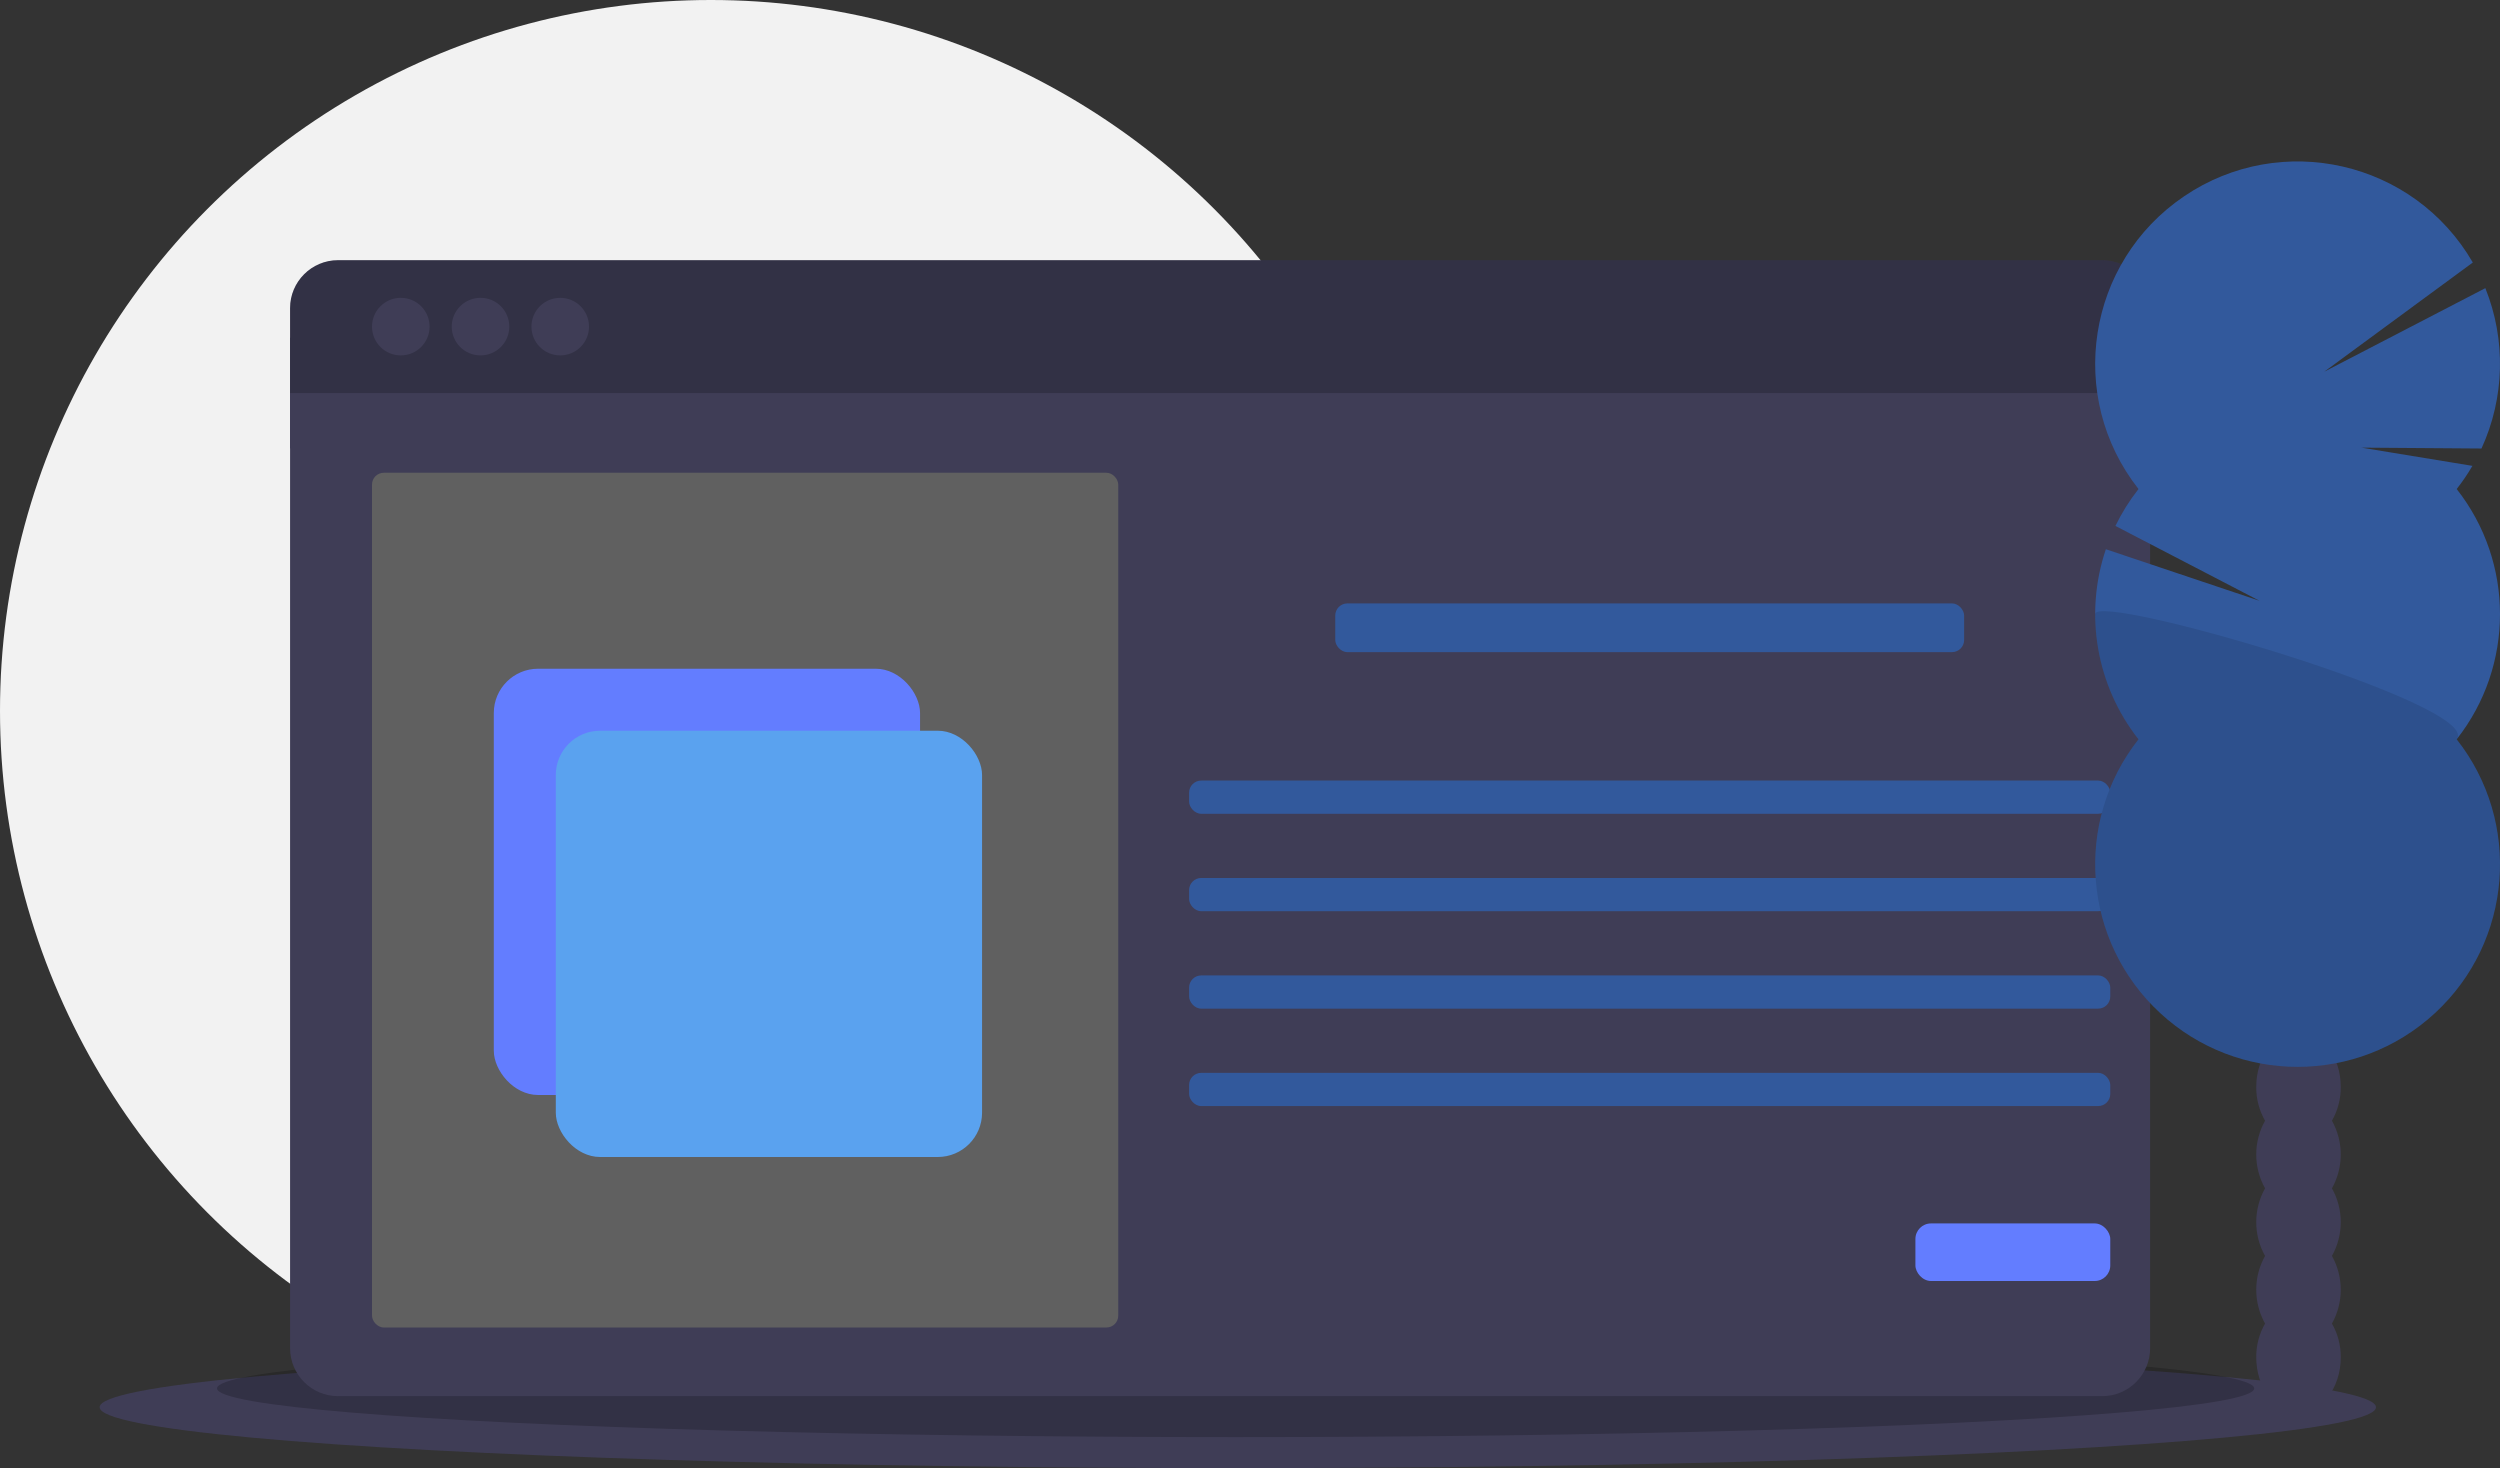 <svg xmlns="http://www.w3.org/2000/svg" xmlns:xlink="http://www.w3.org/1999/xlink" fill="none" version="1.1" width="1129" height="663" viewBox="0 0 1129 663"><rect x="0" y="0" width="1129" height="663" fill="#333333" stroke="none"/><defs><clipPath id="master_svg0_70_7096"><rect x="0" y="0" width="1129" height="663" rx="0"/></clipPath></defs><g clip-path="url(#master_svg0_70_7096)"><g><ellipse cx="321" cy="321" rx="321" ry="321" fill="#F2F2F2" fill-opacity="1"/></g><g><ellipse cx="559" cy="635.5" rx="514" ry="27.5" fill="#3F3D56" fill-opacity="1"/></g><g style="opacity:0.2;"><ellipse cx="558" cy="627" rx="460" ry="22" fill="#000000" fill-opacity="1"/></g><g><rect x="131" y="152.5" width="840" height="50" rx="0" fill="#3F3D56" fill-opacity="1"/></g><g><path d="M131,608.83C131,620.798,140.702,630.5,152.67,630.5L949.33,630.5C961.298,630.5,971,620.798,971,608.83L971,177.5L131,177.5L131,608.83Z" fill="#3F3D56" fill-opacity="1"/></g><g><path d="M949.33,117.5L152.67,117.5C140.702,117.5,131,127.202,131,139.17L131,177.5L971,177.5L971,139.17C971,127.202,961.298,117.5,949.33,117.5Z" fill="#3F3D56" fill-opacity="1"/></g><g style="opacity:0.2;"><path d="M949.33,117.5L152.67,117.5C140.702,117.5,131,127.202,131,139.17L131,177.5L971,177.5L971,139.17C971,127.202,961.298,117.5,949.33,117.5Z" fill="#000000" fill-opacity="1"/></g><g><ellipse cx="181" cy="147.5" rx="13" ry="13" fill="#3F3D56" fill-opacity="1"/></g><g><ellipse cx="217" cy="147.5" rx="13" ry="13" fill="#3F3D56" fill-opacity="1"/></g><g><ellipse cx="253" cy="147.5" rx="13" ry="13" fill="#3F3D56" fill-opacity="1"/></g><g><rect x="168" y="213.5" width="337" height="386" rx="5.335" fill="#606060" fill-opacity="1"/></g><g><rect x="603" y="272.5" width="284" height="22" rx="5.476" fill="#32599C" fill-opacity="1"/></g><g><rect x="223" y="302" width="192.5" height="192.5" rx="20" fill="#637DFF" fill-opacity="1"/></g><g><rect x="251" y="330" width="192.5" height="192.5" rx="20" fill="#5AA2EF" fill-opacity="1"/></g><g><rect x="537" y="352.5" width="416" height="15" rx="5.476" fill="#32599C" fill-opacity="1"/></g><g><rect x="537" y="396.5" width="416" height="15" rx="5.476" fill="#32599C" fill-opacity="1"/></g><g><rect x="537" y="440.5" width="416" height="15" rx="5.476" fill="#32599C" fill-opacity="1"/></g><g><rect x="537" y="484.5" width="416" height="15" rx="5.476" fill="#32599C" fill-opacity="1"/></g><g><rect x="865" y="552.5" width="88" height="26" rx="7.028" fill="#637DFF" fill-opacity="1"/></g><g><path d="M1053.103,506.116C1055.764,501.472,1057.139,496.202,1057.086,490.85C1057.086,477.053,1048.542,465.869,1038.003,465.869C1027.464,465.869,1018.921,477.053,1018.921,490.85C1018.868,496.202,1020.243,501.472,1022.904,506.116C1017.593,515.601,1017.593,527.164,1022.904,536.648C1017.593,546.133,1017.593,557.696,1022.904,567.18C1017.593,576.665,1017.593,588.228,1022.904,597.712C1020.243,602.356,1018.868,607.626,1018.921,612.978C1018.921,626.775,1027.464,637.959,1038.003,637.959C1048.542,637.959,1057.086,626.775,1057.086,612.978C1057.139,607.626,1055.764,602.356,1053.103,597.712C1058.413,588.228,1058.413,576.665,1053.103,567.18C1058.413,557.696,1058.413,546.133,1053.103,536.648C1058.413,527.163,1058.413,515.601,1053.103,506.116Z" fill="#3F3D56" fill-opacity="1"/></g><g><ellipse cx="1038.003" cy="460.318" rx="19.083" ry="24.981" fill="#3F3D56" fill-opacity="1"/></g><g><ellipse cx="1038.003" cy="429.786" rx="19.083" ry="24.981" fill="#3F3D56" fill-opacity="1"/></g><g><path d="M1109.439,220.844C1112.046,217.525,1114.42,214.03,1116.545,210.384L1066.404,202.149L1120.633,202.552C1131.147,179.676,1131.778,153.482,1122.379,130.126L1049.624,167.868L1116.721,118.547C1090.156,72.642,1030.23,58.906,986.323,88.657C942.417,118.408,932.962,179.157,965.75,220.844C961.686,226.01,958.191,231.599,955.325,237.514L1020.412,271.328L951.011,248.036C941.112,277.301,946.655,309.586,965.75,333.873C936.275,371.345,940.552,425.178,975.572,457.527C1010.593,489.876,1064.595,489.876,1099.616,457.527C1134.636,425.178,1138.913,371.345,1109.439,333.873C1135.52,300.711,1135.52,254.007,1109.439,220.844Z" fill-rule="evenodd" fill="#32599C" fill-opacity="1"/></g><g style="opacity:0.1;"><path d="M946.188,277.359C946.157,297.863,953.05,317.777,965.75,333.874C936.275,371.346,940.552,425.178,975.572,457.527C1010.593,489.876,1064.595,489.876,1099.616,457.527C1134.637,425.178,1138.913,371.346,1109.439,333.874C1121.69,318.321,946.188,267.1,946.188,277.359Z" fill="#000000" fill-opacity="1"/></g></g></svg>